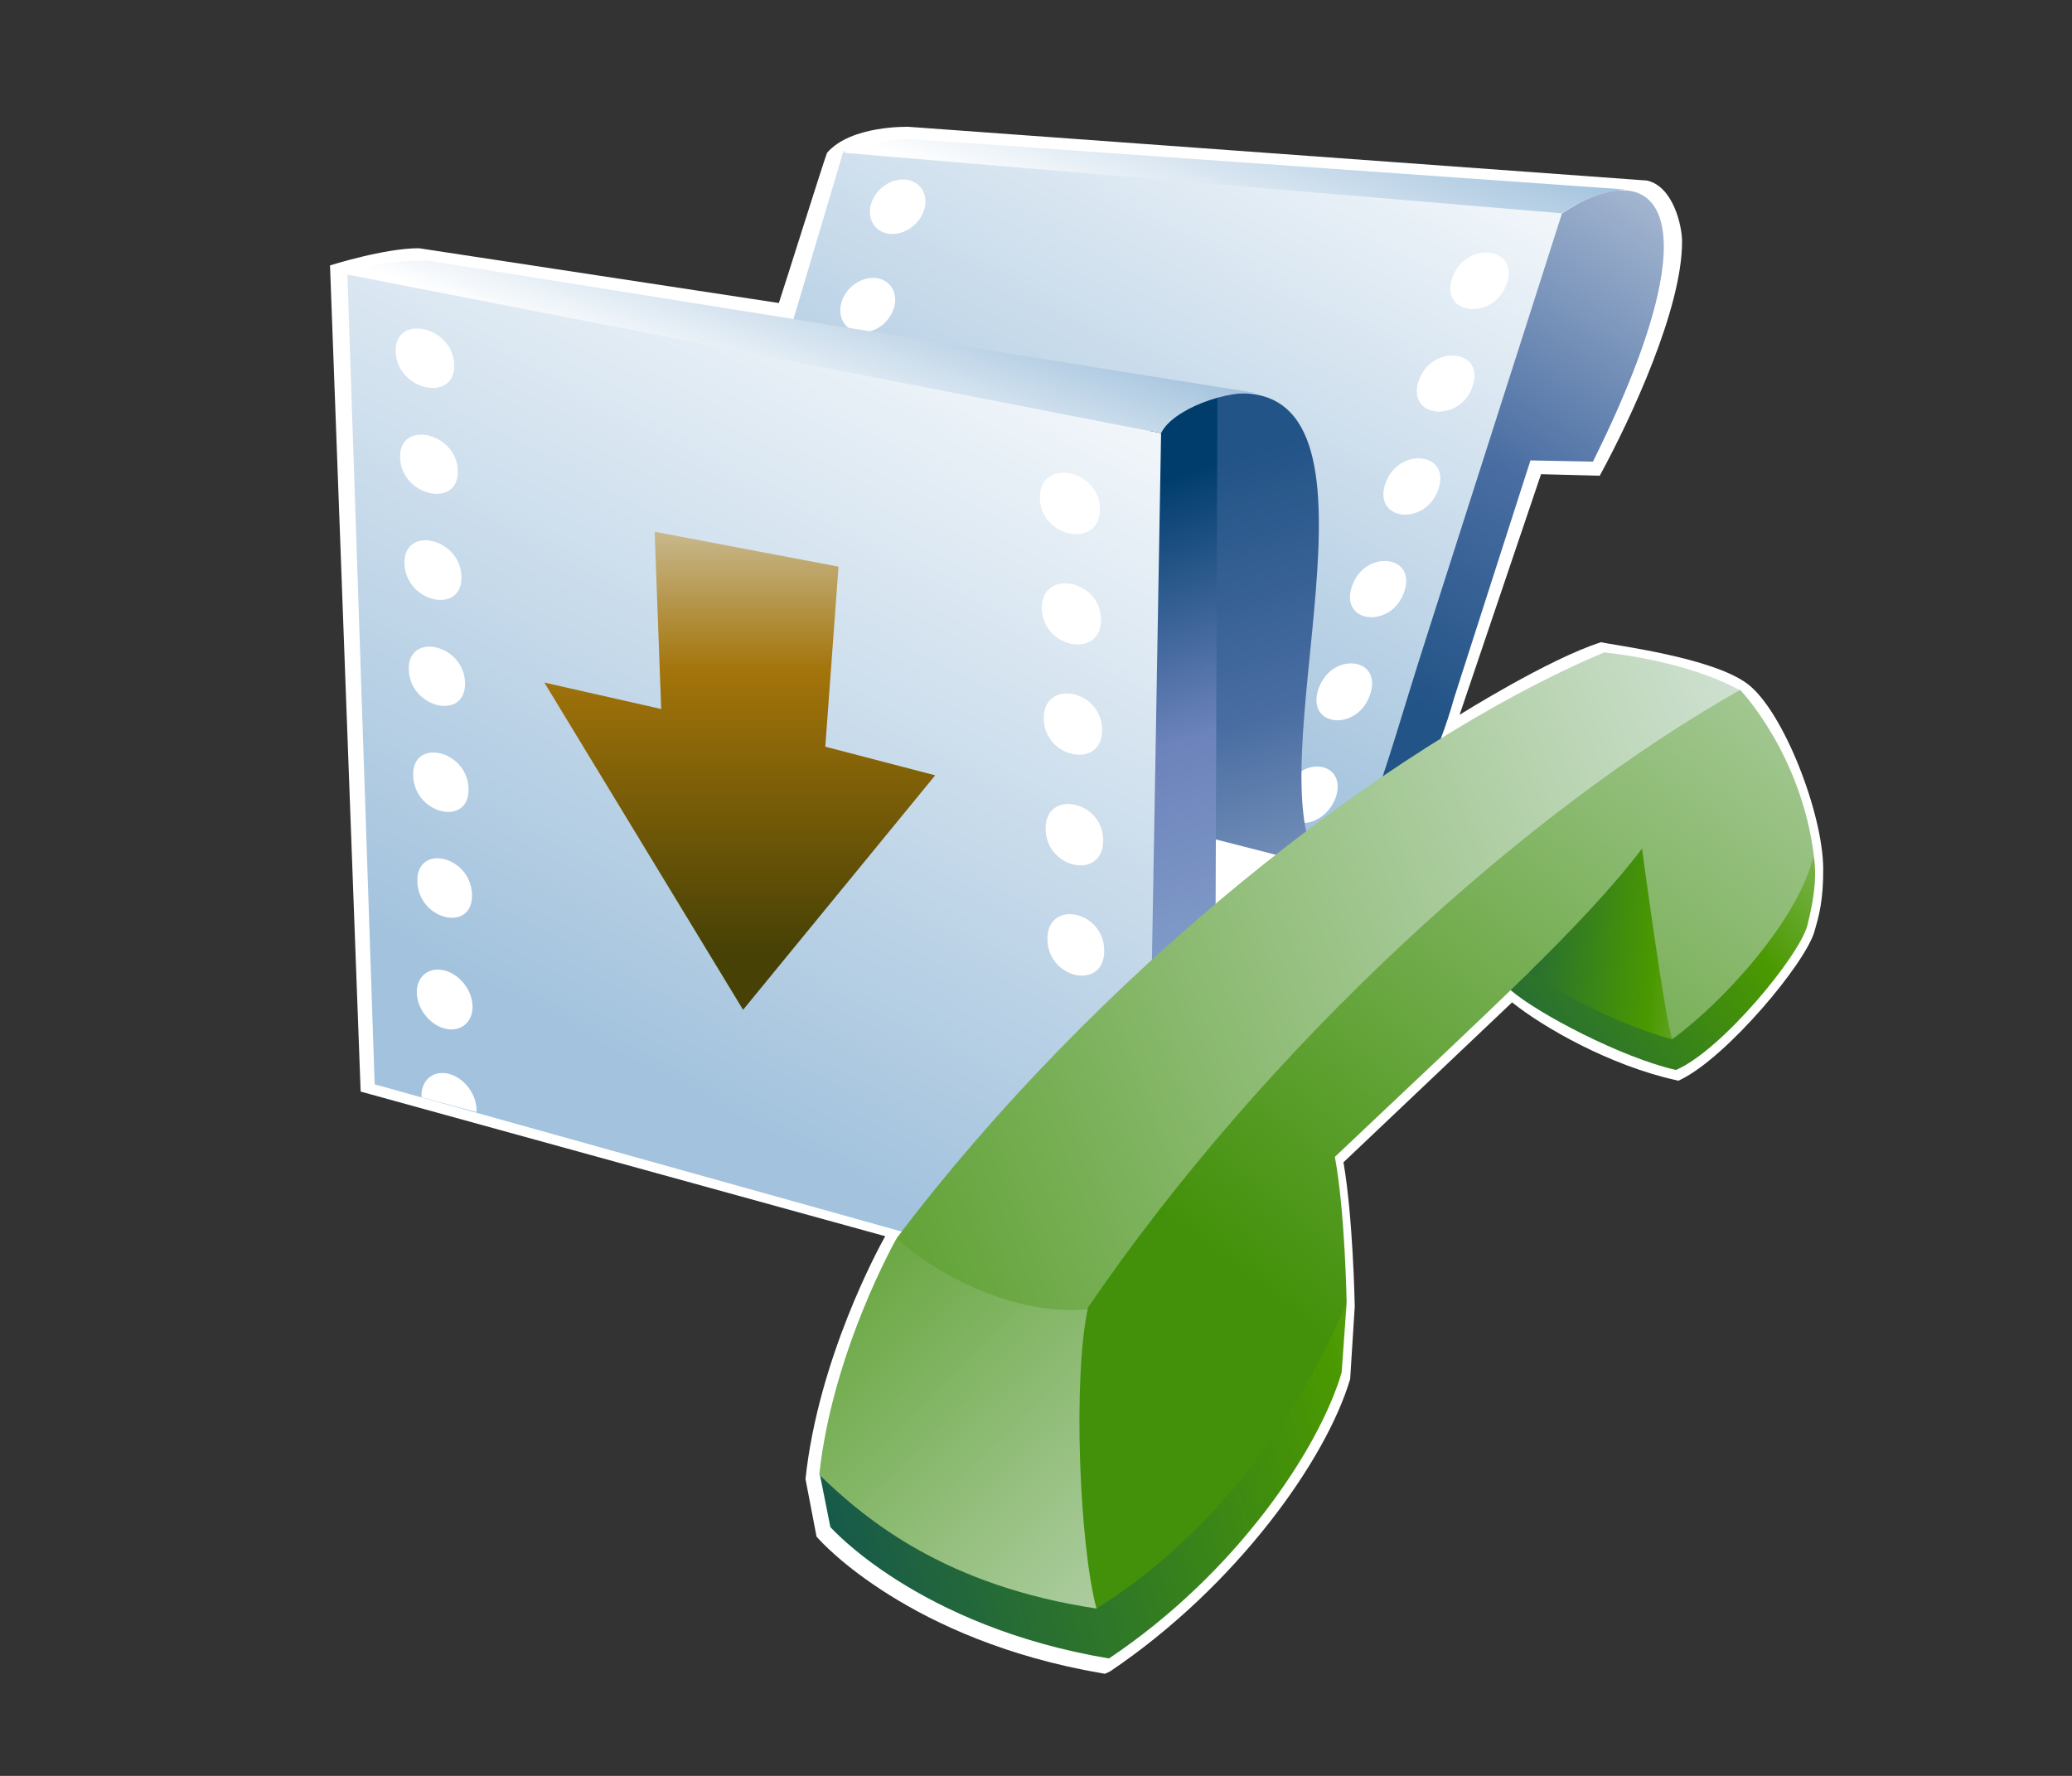<?xml version="1.0" encoding="UTF-8"?>
<svg xmlns="http://www.w3.org/2000/svg" xmlns:xlink="http://www.w3.org/1999/xlink" contentScriptType="text/ecmascript" width="84" baseProfile="tiny" zoomAndPan="magnify" contentStyleType="text/css" viewBox="0 0 84 72" height="72" preserveAspectRatio="xMidYMid meet" version="1.1">
    <rect x="0" y="0" width="84" height="72" fill="#333333" stroke="none"/>
    <g>
        <g>
            <path fill="#ffffff" d="M 33.53 6.194 C 33.36 6.632 31.749 11.78 31.575 12.285 C 31.024 12.199 16.992 10.065 16.992 10.065 C 15.592 10.057 13.379 10.761 13.379 10.761 L 14.621 44.256 C 14.621 44.256 34.934 49.858 35.887 50.12 L 35.887 50.121 C 35.581 50.664 33.173 55.114 32.655 59.963 L 33.103 62.298 L 33.165 62.367 C 33.313 62.536 36.878 66.497 44.66 67.838 L 44.797 67.86 L 45.009 67.76 C 50.118 64.316 53.769 59.189 54.737 55.906 L 54.922 52.969 C 54.918 52.794 54.851 49.349 54.465 47.124 C 54.705 46.897 60.918 41.003 61.301 40.639 C 62.575 41.661 65.264 43.197 67.93 43.789 L 68.049 43.816 L 68.158 43.76 C 70.03 42.831 73.187 39.068 73.56 37.762 C 73.726 37.18 73.924 36.541 73.914 35.201 C 73.894 32.939 72.291 28.833 70.857 27.736 C 69.423 26.64 65.341 26.152 64.912 26.037 C 62.814 26.696 59.173 28.98 59.173 28.98 L 62.475 19.225 L 64.854 19.288 C 66.129 16.951 68.192 12.512 68.192 9.8 C 68.192 9.124 67.816 7.544 66.763 7.319 L 36.84 5.142 C 36.84 5.142 34.508 5.066 33.53 6.194 z "/>
            <linearGradient x1="-687.994" gradientTransform="matrix(1.19 0 0 -1.19 875.673 1351.901)" y1="1137.506" x2="-701.054" gradientUnits="userSpaceOnUse" y2="1112.696" xlink:type="simple" xlink:actuate="onLoad" id="XMLID_15_" xlink:show="other">
                <stop stop-color="#ffffff" offset="0"/>
                <stop stop-color="#ffffff" offset="0.05"/>
                <stop stop-color="#a2c2dd" offset="1"/>
            </linearGradient>
            <path fill="url(#XMLID_15_)" d="M 63.311 8.591 L 34.192 6.133 L 28.368 25.701 L 53.505 35.114 C 58.896 34.237 63.311 8.591 63.311 8.591 z "/>
            <linearGradient x1="-672.811" gradientTransform="matrix(1.19 0 0 -1.19 875.673 1351.901)" y1="1137.559" x2="-688.693" gradientUnits="userSpaceOnUse" y2="1112.416" xlink:type="simple" xlink:actuate="onLoad" id="XMLID_16_" xlink:show="other">
                <stop stop-color="#ffffff" offset="0"/>
                <stop stop-color="#496da2" offset="0.71"/>
                <stop stop-color="#235487" offset="0.99"/>
                <stop stop-color="#235487" offset="1"/>
            </linearGradient>
            <path fill="url(#XMLID_16_)" d="M 63.322 8.657 L 57.915 25.561 C 55.823 32.055 55.319 35.083 53.35 35.108 C 55.25 35.437 57.678 32.861 58.949 28.305 L 62.046 18.666 L 64.579 18.716 C 69.923 7.949 66.808 6.287 63.322 8.657 z "/>
            <linearGradient x1="-694.782" gradientTransform="matrix(1.19 0 0 -1.19 875.673 1351.901)" y1="1126.396" x2="-691.994" gradientUnits="userSpaceOnUse" y2="1133.98" xlink:type="simple" xlink:actuate="onLoad" id="XMLID_17_" xlink:show="other">
                <stop stop-color="#ffffff" offset="0"/>
                <stop stop-color="#ffffff" offset="0.05"/>
                <stop stop-color="#a2c2dd" offset="1"/>
            </linearGradient>
            <path fill="url(#XMLID_17_)" d="M 63.311 8.648 C 64.093 8.14 64.721 7.832 65.868 7.681 L 36.873 5.631 C 35.631 5.736 35.027 5.783 34.192 6.193 L 63.311 8.648 z "/>
            <path fill="#ffffff" d="M 36.723 7.282 C 36.127 7.217 35.495 7.656 35.315 8.262 C 35.134 8.868 35.467 9.416 36.061 9.48 C 36.652 9.545 37.283 9.109 37.468 8.499 C 37.654 7.891 37.32 7.347 36.723 7.282 z "/>
            <path fill="#ffffff" d="M 35.511 11.272 C 34.925 11.207 34.296 11.643 34.116 12.25 C 33.937 12.855 34.262 13.406 34.845 13.474 C 35.432 13.536 36.054 13.099 36.238 12.491 C 36.425 11.883 36.1 11.336 35.511 11.272 z "/>
            <path fill="#ffffff" d="M 58.864 11.3 C 58.371 12.813 60.595 12.998 61.091 11.483 C 61.601 9.958 59.353 9.77 58.864 11.3 z "/>
            <path fill="#ffffff" d="M 57.508 15.462 C 57.02 16.967 59.214 17.151 59.707 15.648 C 60.208 14.132 58.001 13.945 57.508 15.462 z "/>
            <path fill="#ffffff" d="M 56.155 19.628 C 55.669 21.147 57.823 21.333 58.319 19.814 C 58.821 18.303 56.646 18.114 56.155 19.628 z "/>
            <path fill="#ffffff" d="M 54.802 23.791 C 54.311 25.302 56.441 25.492 56.931 23.981 C 57.44 22.464 55.288 22.273 54.802 23.791 z "/>
            <path fill="#ffffff" d="M 53.444 27.955 C 52.951 29.484 55.042 29.679 55.548 28.147 C 56.055 26.613 53.944 26.419 53.444 27.955 z "/>
            <path fill="#ffffff" d="M 52.654 31.338 L 52.744 33.361 C 53.316 33.421 53.944 32.95 54.156 32.318 C 54.521 31.216 53.465 30.737 52.654 31.338 z "/>
            <linearGradient x1="-685.944" gradientTransform="matrix(1.19 0 0 -1.19 875.673 1351.901)" y1="1090.822" x2="-695.196" gradientUnits="userSpaceOnUse" y2="1120.33" xlink:type="simple" xlink:actuate="onLoad" id="XMLID_18_" xlink:show="other">
                <stop stop-color="#ffffff" offset="0"/>
                <stop stop-color="#496da2" offset="0.71"/>
                <stop stop-color="#235487" offset="0.99"/>
                <stop stop-color="#235487" offset="1"/>
            </linearGradient>
            <path fill="url(#XMLID_18_)" d="M 50.196 15.944 C 56.876 15.789 50.797 31.196 53.505 35.112 L 47.871 33.67 C 47.871 33.672 45.47 15.084 50.196 15.944 z "/>
            <linearGradient x1="-689.942" gradientTransform="matrix(1.19 0 0 -1.19 875.673 1351.901)" y1="1089.562" x2="-699.194" gradientUnits="userSpaceOnUse" y2="1119.068" xlink:type="simple" xlink:actuate="onLoad" id="XMLID_19_" xlink:show="other">
                <stop stop-color="#a2c2dd" offset="0"/>
                <stop stop-color="#a2c2dd" offset="0.1"/>
                <stop stop-color="#6c83bb" offset="0.71"/>
                <stop stop-color="#003d6d" offset="0.99"/>
                <stop stop-color="#003d6d" offset="1"/>
            </linearGradient>
            <polygon fill="url(#XMLID_19_)" points="46.468,52.698 46.6,16.782 49.356,16.074 49.233,50.15   "/>
            <linearGradient x1="-699.019" gradientTransform="matrix(1.19 0 0 -1.19 875.673 1351.901)" y1="1129.923" x2="-714.901" gradientUnits="userSpaceOnUse" y2="1099.752" xlink:type="simple" xlink:actuate="onLoad" id="XMLID_20_" xlink:show="other">
                <stop stop-color="#ffffff" offset="0"/>
                <stop stop-color="#ffffff" offset="0.05"/>
                <stop stop-color="#a2c2dd" offset="1"/>
            </linearGradient>
            <polygon fill="url(#XMLID_20_)" points="46.461,52.699 15.189,43.962 14.083,11.095 47.071,17.562   "/>
            <linearGradient x1="-709.284" gradientTransform="matrix(1.19 0 0 -1.19 875.673 1351.901)" y1="1121.3" x2="-706.869" gradientUnits="userSpaceOnUse" y2="1127.863" xlink:type="simple" xlink:actuate="onLoad" id="XMLID_21_" xlink:show="other">
                <stop stop-color="#ffffff" offset="0"/>
                <stop stop-color="#ffffff" offset="0.05"/>
                <stop stop-color="#a2c2dd" offset="1"/>
            </linearGradient>
            <path fill="url(#XMLID_21_)" d="M 47.071 17.562 C 47.524 16.603 49.763 15.76 51.078 15.96 L 17.312 10.559 C 16.062 10.549 14.765 10.746 14.056 11.126 L 47.071 17.562 z "/>
            <path fill="#ffffff" d="M 16.042 14.277 C 16.108 15.843 18.471 16.341 18.415 14.774 C 18.356 13.206 15.973 12.707 16.042 14.277 z "/>
            <path fill="#ffffff" d="M 16.221 18.575 C 16.291 20.135 18.621 20.631 18.562 19.07 C 18.503 17.51 16.149 17.014 16.221 18.575 z "/>
            <path fill="#ffffff" d="M 16.398 22.873 C 16.469 24.439 18.761 24.935 18.708 23.367 C 18.652 21.785 16.333 21.291 16.398 22.873 z "/>
            <path fill="#ffffff" d="M 16.573 27.17 C 16.641 28.733 18.908 29.229 18.853 27.666 C 18.796 26.103 16.505 25.608 16.573 27.17 z "/>
            <path fill="#ffffff" d="M 16.751 31.466 C 16.813 33.035 19.051 33.528 18.995 31.962 C 18.939 30.394 16.678 29.898 16.751 31.466 z "/>
            <path fill="#ffffff" d="M 16.92 35.761 C 16.984 37.323 19.186 37.819 19.136 36.257 C 19.077 34.68 16.857 34.184 16.92 35.761 z "/>
            <path fill="#ffffff" d="M 42.156 20.196 C 42.189 21.818 44.611 22.261 44.59 20.637 C 44.576 19.0 42.129 18.557 42.156 20.196 z "/>
            <path fill="#ffffff" d="M 42.237 24.668 C 42.265 26.293 44.656 26.736 44.636 25.11 C 44.614 23.489 42.203 23.046 42.237 24.668 z "/>
            <path fill="#ffffff" d="M 42.314 29.143 C 42.344 30.761 44.704 31.201 44.681 29.583 C 44.66 27.947 42.287 27.508 42.314 29.143 z "/>
            <path fill="#ffffff" d="M 42.391 33.614 C 42.418 35.249 44.745 35.693 44.724 34.057 C 44.707 32.433 42.357 31.992 42.391 33.614 z "/>
            <path fill="#ffffff" d="M 42.464 38.092 C 42.494 39.717 44.788 40.16 44.766 38.53 C 44.749 36.898 42.435 36.455 42.464 38.092 z "/>
            <linearGradient x1="-667.014" gradientTransform="matrix(1.19 0 0 -1.19 875.673 1351.901)" y1="1111.275" x2="-688.422" gradientUnits="userSpaceOnUse" y2="1095.186" xlink:type="simple" xlink:actuate="onLoad" id="XMLID_22_" xlink:show="other">
                <stop stop-color="#e6eef4" offset="0"/>
                <stop stop-color="#4a9900" offset="0.44"/>
                <stop stop-color="#0e4e58" offset="0.94"/>
                <stop stop-color="#0e4e58" offset="1"/>
            </linearGradient>
            <path fill="url(#XMLID_22_)" d="M 73.527 34.682 L 61.967 39.422 L 61.224 40.129 C 62.341 41.098 65.767 42.889 67.945 43.38 C 69.802 42.583 72.972 38.723 73.275 37.508 C 73.618 36.144 73.636 35.37 73.527 34.682 z "/>
            <linearGradient x1="-672.866" gradientTransform="matrix(1.19 0 0 -1.19 875.673 1351.901)" y1="1103.127" x2="-687.903" gradientUnits="userSpaceOnUse" y2="1104.355" xlink:type="simple" xlink:actuate="onLoad" id="XMLID_23_" xlink:show="other">
                <stop stop-color="#e6eef4" offset="0"/>
                <stop stop-color="#4a9900" offset="0.44"/>
                <stop stop-color="#0e4e58" offset="0.94"/>
                <stop stop-color="#0e4e58" offset="1"/>
            </linearGradient>
            <path fill="url(#XMLID_23_)" d="M 66.748 33.958 L 61.663 39.203 C 63.696 40.621 66.134 41.686 67.805 42.144 L 66.748 33.958 z "/>
            <linearGradient x1="-671.555" gradientTransform="matrix(1.19 0 0 -1.19 875.673 1351.901)" y1="1091.317" x2="-712.508" gradientUnits="userSpaceOnUse" y2="1079.973" xlink:type="simple" xlink:actuate="onLoad" id="XMLID_24_" xlink:show="other">
                <stop stop-color="#e6eef4" offset="0"/>
                <stop stop-color="#4a9900" offset="0.44"/>
                <stop stop-color="#0e4e58" offset="0.94"/>
                <stop stop-color="#0e4e58" offset="1"/>
            </linearGradient>
            <path fill="url(#XMLID_24_)" d="M 54.593 52.831 L 33.24 59.79 L 33.663 61.91 C 33.663 61.91 37.199 65.936 44.957 67.24 C 50.143 63.771 53.49 58.715 54.391 55.644 L 54.593 52.831 z "/>
            <linearGradient x1="-690.154" gradientTransform="matrix(1.19 0 0 -1.19 875.673 1351.901)" y1="1075.015" x2="-713.022" gradientUnits="userSpaceOnUse" y2="1098.546" xlink:type="simple" xlink:actuate="onLoad" id="XMLID_25_" xlink:show="other">
                <stop stop-color="#dce8e4" offset="0"/>
                <stop stop-color="#43910a" offset="1"/>
            </linearGradient>
            <path fill="url(#XMLID_25_)" d="M 33.214 59.79 C 33.75 54.771 36.352 50.202 36.352 50.202 L 44.229 52.886 L 44.453 65.215 C 38.412 64.311 35.168 61.691 33.214 59.79 z "/>
            <linearGradient x1="-670.925" gradientTransform="matrix(1.19 0 0 -1.19 875.673 1351.901)" y1="1109.727" x2="-715.061" gradientUnits="userSpaceOnUse" y2="1092.044" xlink:type="simple" xlink:actuate="onLoad" id="XMLID_26_" xlink:show="other">
                <stop stop-color="#dce8e4" offset="0"/>
                <stop stop-color="#43910a" offset="1"/>
            </linearGradient>
            <path fill="url(#XMLID_26_)" d="M 36.352 50.202 C 37.54 51.329 40.756 53.38 44.104 53.085 L 70.594 28.016 C 68.285 26.734 65.029 26.453 65.029 26.453 C 56.014 30.254 44.297 39.665 36.352 50.202 z "/>
            <linearGradient x1="-665.844" gradientTransform="matrix(1.19 0 0 -1.19 875.673 1351.901)" y1="1124.527" x2="-691.733" gradientUnits="userSpaceOnUse" y2="1091.204" xlink:type="simple" xlink:actuate="onLoad" id="XMLID_27_" xlink:show="other">
                <stop stop-color="#dce8e4" offset="0"/>
                <stop stop-color="#43910a" offset="1"/>
            </linearGradient>
            <path fill="url(#XMLID_27_)" d="M 44.452 65.215 C 43.765 62.667 43.482 55.876 44.11 53.006 C 51.368 42.389 61.813 32.903 70.548 27.97 C 70.548 27.97 73.012 30.54 73.532 34.668 C 72.923 37.277 69.899 40.588 67.798 42.132 C 67.52 41.501 66.569 34.405 66.569 34.405 C 64.16 37.564 60.351 40.994 54.116 46.904 C 54.529 49.093 54.593 52.804 54.593 52.804 C 52.593 57.63 49.038 62.358 44.452 65.215 z "/>
            <path fill="#ffffff" d="M 17.976 39.336 C 17.35 39.199 16.866 39.624 16.898 40.28 C 16.926 40.938 17.458 41.58 18.079 41.714 C 18.703 41.846 19.183 41.424 19.157 40.769 C 19.129 40.107 18.602 39.466 17.976 39.336 z "/>
            <path fill="#ffffff" d="M 18.154 43.527 C 17.538 43.391 17.06 43.817 17.088 44.472 C 17.088 44.479 17.091 44.481 17.091 44.487 L 19.313 45.085 C 19.313 45.044 19.322 45.004 19.32 44.962 C 19.292 44.305 18.773 43.662 18.154 43.527 z "/>
            <linearGradient x1="-710.375" gradientTransform="matrix(1.19 0 0 -1.19 875.673 1351.901)" y1="1121.642" x2="-710.375" gradientUnits="userSpaceOnUse" y2="1102.44" xlink:type="simple" xlink:actuate="onLoad" id="XMLID_28_" xlink:show="other">
                <stop stop-color="#e6eef4" offset="0"/>
                <stop stop-color="#a3740a" offset="0.44"/>
                <stop stop-color="#474105" offset="0.94"/>
                <stop stop-color="#474105" offset="1"/>
            </linearGradient>
            <polygon fill="url(#XMLID_28_)" points="26.805,28.745 26.54,21.559 33.994,22.973 33.458,30.273 37.913,31.434 30.125,40.941     22.068,27.673   "/>
        </g>
        <rect width="84" fill="none" height="72"/>
    </g>
</svg>
